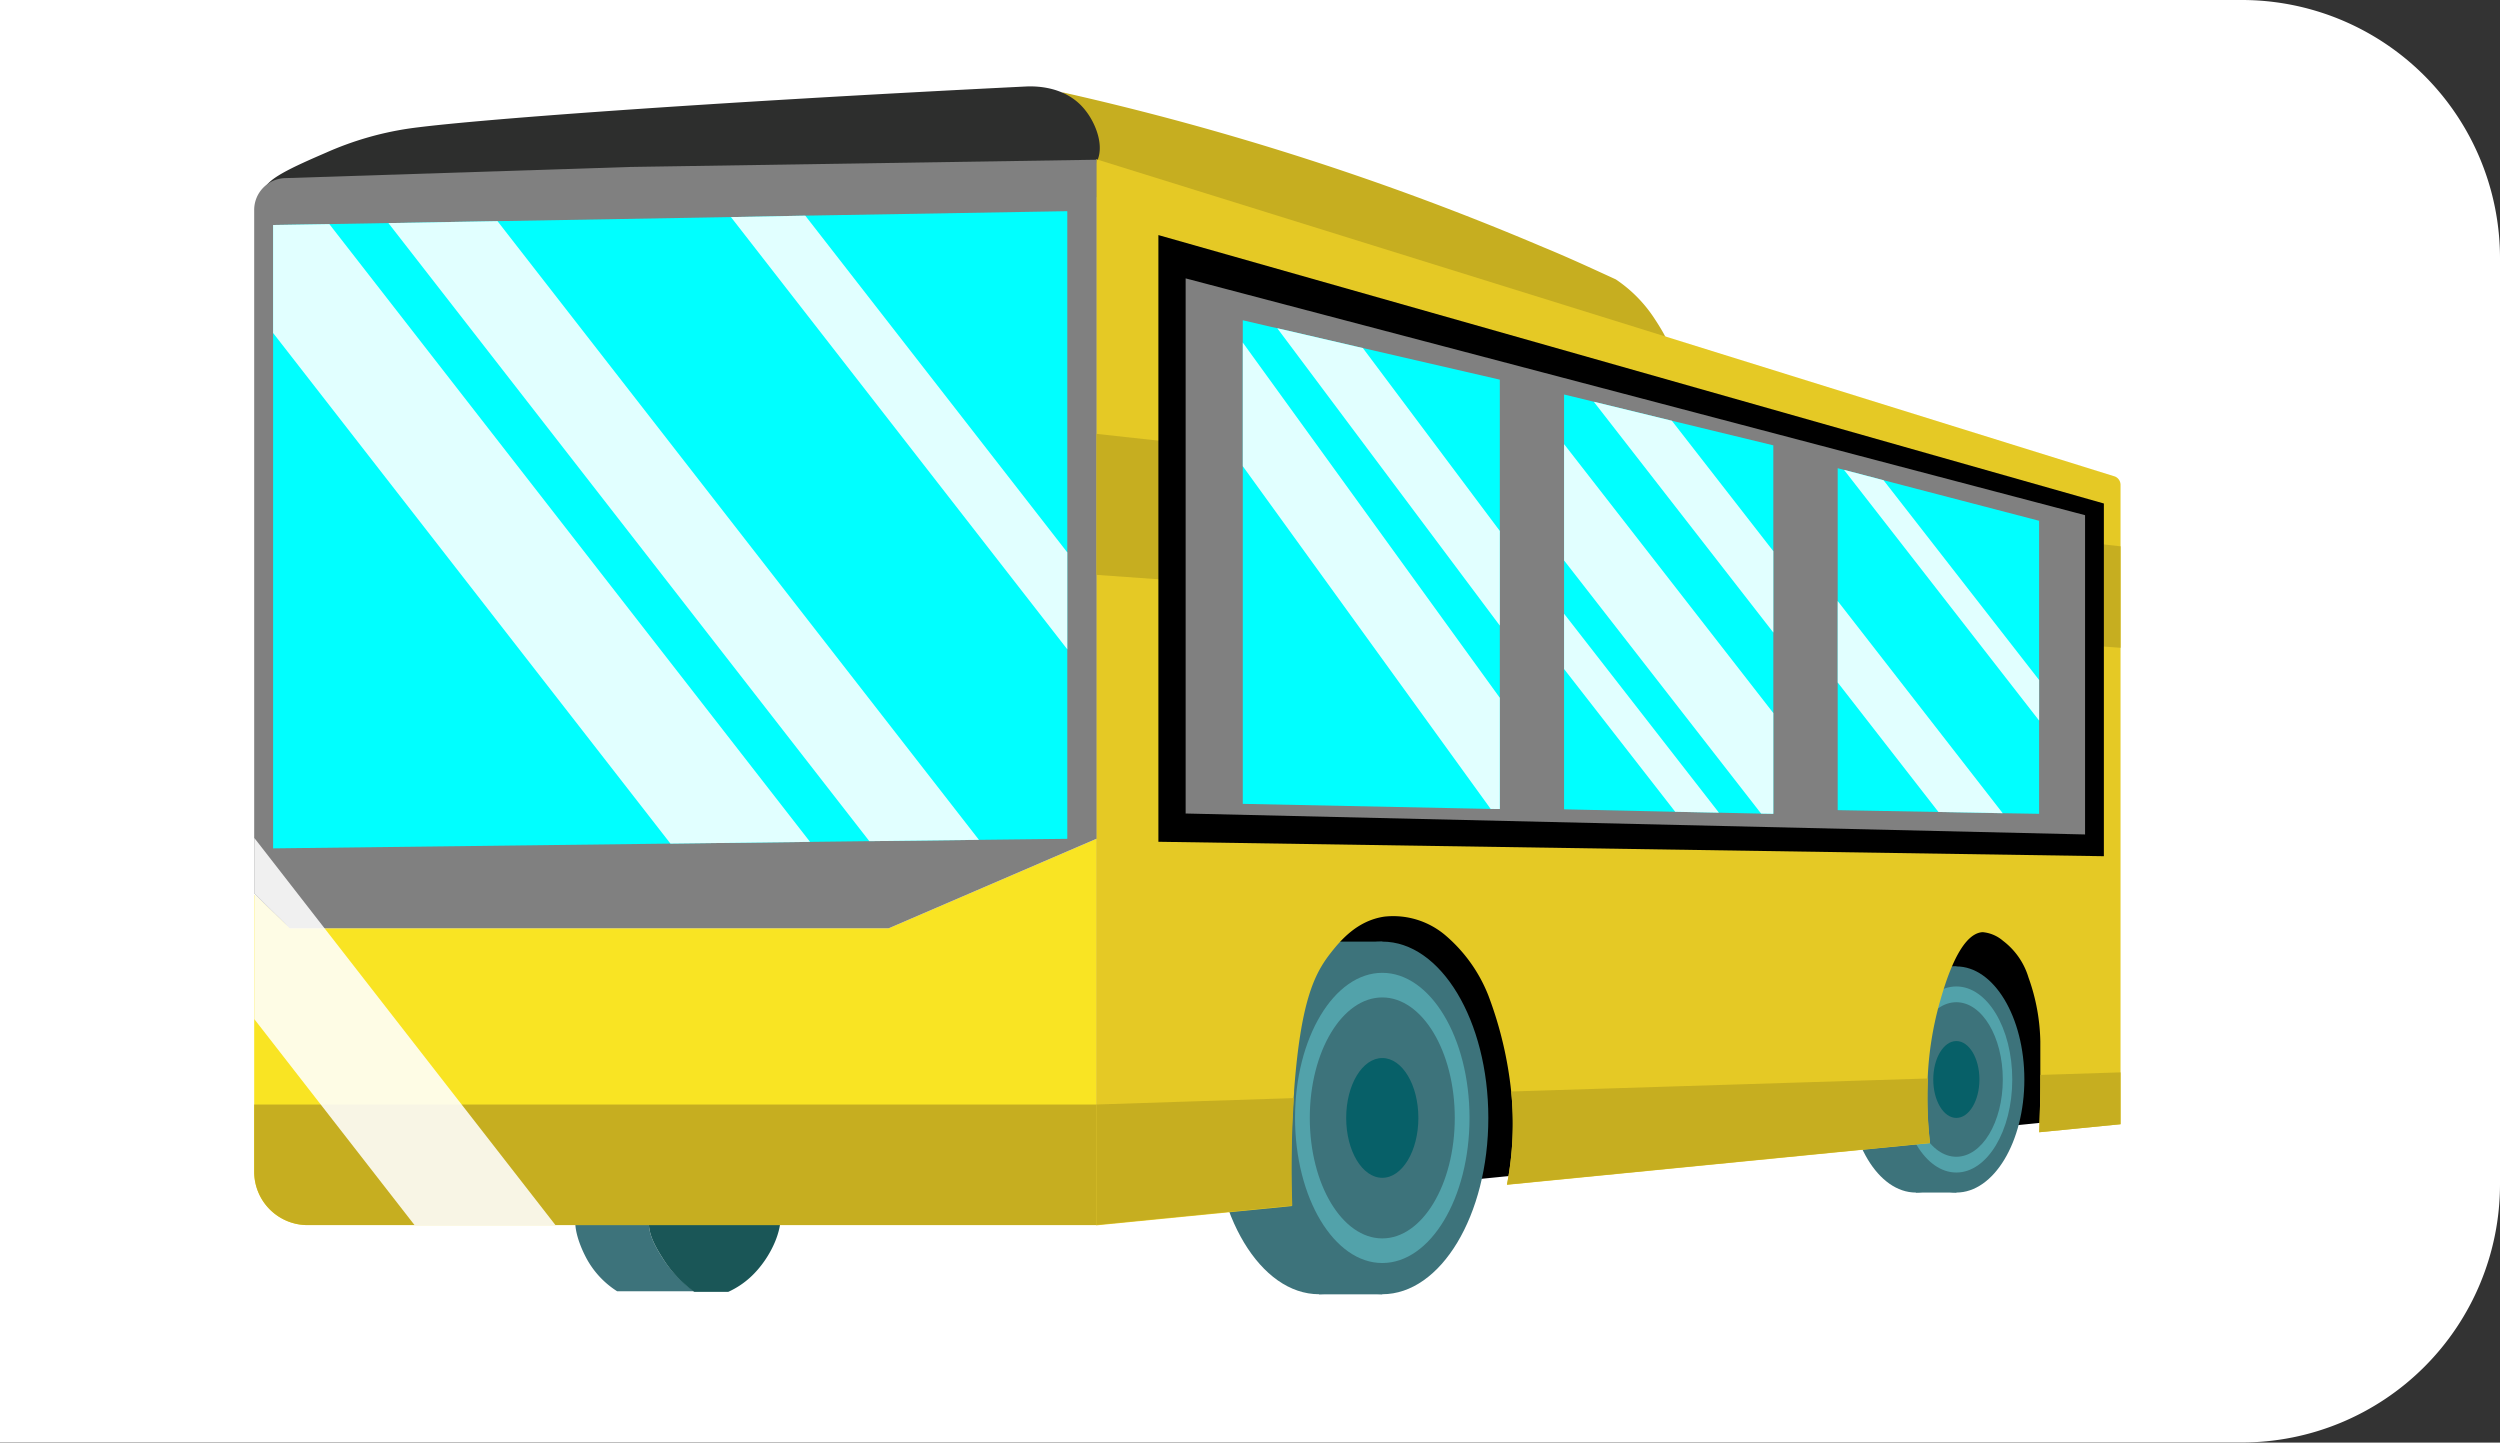 <svg xmlns="http://www.w3.org/2000/svg" viewBox="0 0 245.88 141.88"><rect x="0" y="0" width="245.88" height="141.88" fill="#333333" stroke="none"/><defs><style>.cls-1,.cls-14{fill:#fff;}.cls-2{fill:#3d737b;}.cls-3{fill:#1a5657;}.cls-4{fill:#685c50;}.cls-5{fill:#f9e423;}.cls-6{fill:#c6ae20;}.cls-7{fill:#2d2e2d;}.cls-8{fill:#52a2aa;}.cls-9{fill:#076068;}.cls-10{fill:#e5c925;}.cls-11{fill:gray;}.cls-12{fill:aqua;}.cls-13{fill:#008e45;}.cls-14{opacity:0.88;}</style></defs><title>Fickle_bus</title><g id="Слой_2" data-name="Слой 2"><g id="Слой_1-2" data-name="Слой 1"><path class="cls-1" d="M0,0H220.48a25.4,25.4,0,0,1,25.4,25.4v91.07a25.4,25.4,0,0,1-25.4,25.4H0a0,0,0,0,1,0,0V0A0,0,0,0,1,0,0Z"/><path class="cls-2" d="M68.29,127,60.7,127a8.75,8.75,0,0,1-3.11-3.41c-.24-.47-1.36-2.7-.9-4.19.89-2.87,8-4.31,13.5-3.77-3,.56-5.68,2-6.25,3.88-.46,1.5.52,3.09,1.23,4.23A11.75,11.75,0,0,0,68.29,127Z"/><path class="cls-3" d="M73.8,125.62a8.27,8.27,0,0,1-2.18,1.44l-3.33,0a11.75,11.75,0,0,1-3.12-3.32c-.71-1.14-1.69-2.73-1.23-4.23.57-1.88,3.29-3.32,6.25-3.88,3.08.29,5.66,1.21,6.36,2.84C77.37,120.35,75.89,123.71,73.8,125.62Z"/><polygon class="cls-4" points="107.84 15.66 107.84 18.23 59.72 18.23 107.84 15.66"/><path class="cls-5" d="M107.85,82.49v38H30.25A5.25,5.25,0,0,1,25,115.24V88L28.5,91.3H87.4Z"/><path class="cls-6" d="M104.59,9.1a274.54,274.54,0,0,1,47.14,15.19c2.44,1,4.84,2.11,7.19,3.19a13.52,13.52,0,0,1,3.7,3.7c.41.62,2.15,3.21,1.75,4.11-2,4.56-67.31-15.64-65.77-23.43C98.88,10.4,101.48,9.58,104.59,9.1Z"/><path class="cls-7" d="M26,18.79C26,17.68,28.77,16.44,32.1,15a31.35,31.35,0,0,1,8-2.34c5.77-.85,29-2.57,60.53-4.14.32,0,4-.42,6.14,2.36,1,1.26,1.91,3.54,1.06,5.11-1.1,2-4.67,1.91-5.86,1.88C85.88,17.53,26.28,23.86,26,18.79Z"/><polygon points="123.88 118.12 205.48 109.95 199.83 81.12 121 84.11 123.88 118.12"/><ellipse class="cls-2" cx="192.41" cy="106.17" rx="6.69" ry="11.12"/><ellipse class="cls-2" cx="188.43" cy="106.17" rx="6.69" ry="11.12"/><rect class="cls-2" x="188.43" y="95.05" width="3.99" height="1.6"/><rect class="cls-2" x="188.43" y="116.29" width="3.99" height="1"/><ellipse class="cls-8" cx="192.41" cy="106.17" rx="5.5" ry="9.15"/><ellipse class="cls-2" cx="192.41" cy="106.17" rx="4.57" ry="7.6"/><ellipse class="cls-9" cx="192.41" cy="106.17" rx="2.27" ry="3.78"/><ellipse class="cls-2" cx="135.95" cy="109.95" rx="10.43" ry="17.34"/><ellipse class="cls-2" cx="129.73" cy="109.95" rx="10.43" ry="17.34"/><rect class="cls-2" x="129.73" y="92.61" width="6.22" height="2.5"/><rect class="cls-2" x="129.73" y="125.74" width="6.22" height="1.56"/><ellipse class="cls-8" cx="135.95" cy="109.95" rx="8.58" ry="14.27"/><ellipse class="cls-2" cx="135.95" cy="109.95" rx="7.13" ry="11.85"/><ellipse class="cls-9" cx="135.95" cy="109.95" rx="3.55" ry="5.89"/><path class="cls-10" d="M208.56,47.7v62.87l-8,.79c.08-2.06.12-4,.11-5.64,0-1.2,0-2.29,0-3.28a19.52,19.52,0,0,0-1.16-6.29A7.08,7.08,0,0,0,197,92.53a3.55,3.55,0,0,0-2-.85c-2.32.12-3.77,5.31-4.25,7a32.61,32.61,0,0,0-1.16,7.41,39,39,0,0,0,.23,6.34l-41.61,4.1a31.51,31.51,0,0,0,.42-9.16,37.77,37.77,0,0,0-2.25-9.47A15,15,0,0,0,142.17,92a7.93,7.93,0,0,0-6-1.85c-2.77.4-4.43,2.47-5.39,3.7-1.53,2-2.85,4.7-3.5,13.36q0,.41-.06.84a102.26,102.26,0,0,0-.16,10.57l-19.25,1.9V15.66L208,46.86A.89.89,0,0,1,208.56,47.7Z"/><path class="cls-11" d="M107.85,15.71V82.49L87.4,91.3H28.5L25,87.85V20.69a3.13,3.13,0,0,1,3-3.17l34-1.1Z"/><polygon class="cls-6" points="208.56 53.73 208.56 63.71 107.84 56.54 107.84 42.67 208.56 53.73"/><polygon points="206.92 84.21 113.93 82.79 113.93 23.12 206.92 49.52 206.92 84.21"/><polygon class="cls-11" points="205.07 82.07 116.61 80.01 116.61 27.38 205.07 50.67 205.07 82.07"/><polygon class="cls-12" points="147.51 37.34 147.51 79.57 146.61 79.56 122.23 79.06 122.23 31.5 125.03 32.15 125.62 32.28 133.3 34.06 134.04 34.23 147.51 37.34"/><rect class="cls-13" x="167.86" y="51.91" width="6.32" height="9.71"/><polygon class="cls-12" points="174.41 43.8 174.41 80.04 173.21 80.02 169.06 79.93 164.76 79.84 153.83 79.6 153.83 38.8 156.75 39.51 164.43 41.38 164.43 41.38 174.41 43.8"/><polygon class="cls-12" points="200.55 51.22 200.55 80.04 196.97 79.98 190.65 79.86 190.65 79.86 180.74 79.68 180.74 46.05 181.36 46.21 185.25 47.23 200.55 51.22"/><path class="cls-6" d="M107.85,108.63v11.86H30.25A5.25,5.25,0,0,1,25,115.24v-6.61Z"/><polygon class="cls-12" points="104.97 20.77 104.97 82.5 96.28 82.6 85.5 82.73 79.67 82.8 65.94 82.97 26.86 83.44 26.86 22.13 32.39 22.04 38.2 21.94 38.2 21.94 48.93 21.75 71.89 21.35 79.2 21.21 104.97 20.77"/><polygon class="cls-14" points="147.51 68.63 147.51 79.57 146.61 79.56 122.23 45.85 122.23 33.69 147.51 68.63"/><polygon class="cls-14" points="147.51 52.22 147.51 61.53 125.62 32.28 133.3 34.06 134.04 34.23 147.51 52.22"/><polygon class="cls-14" points="174.41 70.13 174.41 80.04 173.21 80.02 153.83 55.12 153.83 43.68 174.41 70.13"/><polygon class="cls-14" points="174.41 54.21 174.41 62.21 156.75 39.51 164.43 41.38 164.43 41.38 174.41 54.21"/><polygon class="cls-14" points="169.06 79.93 164.76 79.84 153.83 65.8 153.83 60.36 169.06 79.93"/><polygon class="cls-14" points="196.97 79.98 190.65 79.86 190.65 79.86 180.74 67.12 180.74 59.11 196.97 79.98"/><polygon class="cls-14" points="200.55 66.88 200.55 70.87 181.36 46.21 185.25 47.23 200.55 66.88"/><polygon class="cls-14" points="54.63 120.49 40.77 120.49 25.01 100.23 25.01 87.97 28.5 91.3 25.01 87.85 25.01 82.41 31.92 91.3 54.63 120.49"/><path class="cls-6" d="M127.26,108a102.26,102.26,0,0,0-.16,10.57l-19.25,1.9V108.63Z"/><path class="cls-6" d="M189.82,112.41l-41.61,4.1a31.51,31.51,0,0,0,.42-9.16l41-1.28A39,39,0,0,0,189.82,112.41Z"/><path class="cls-6" d="M208.56,105.47v5.1l-8,.79c.08-2.06.12-4,.11-5.64Z"/><polygon class="cls-14" points="79.67 82.8 65.94 82.97 26.86 32.75 26.86 22.13 32.39 22.04 79.67 82.8"/><polygon class="cls-14" points="96.28 82.6 85.5 82.73 38.2 21.94 48.93 21.75 96.28 82.6"/><polygon class="cls-14" points="104.97 54.33 104.97 63.86 71.89 21.35 79.2 21.21 104.97 54.33"/></g></g></svg>